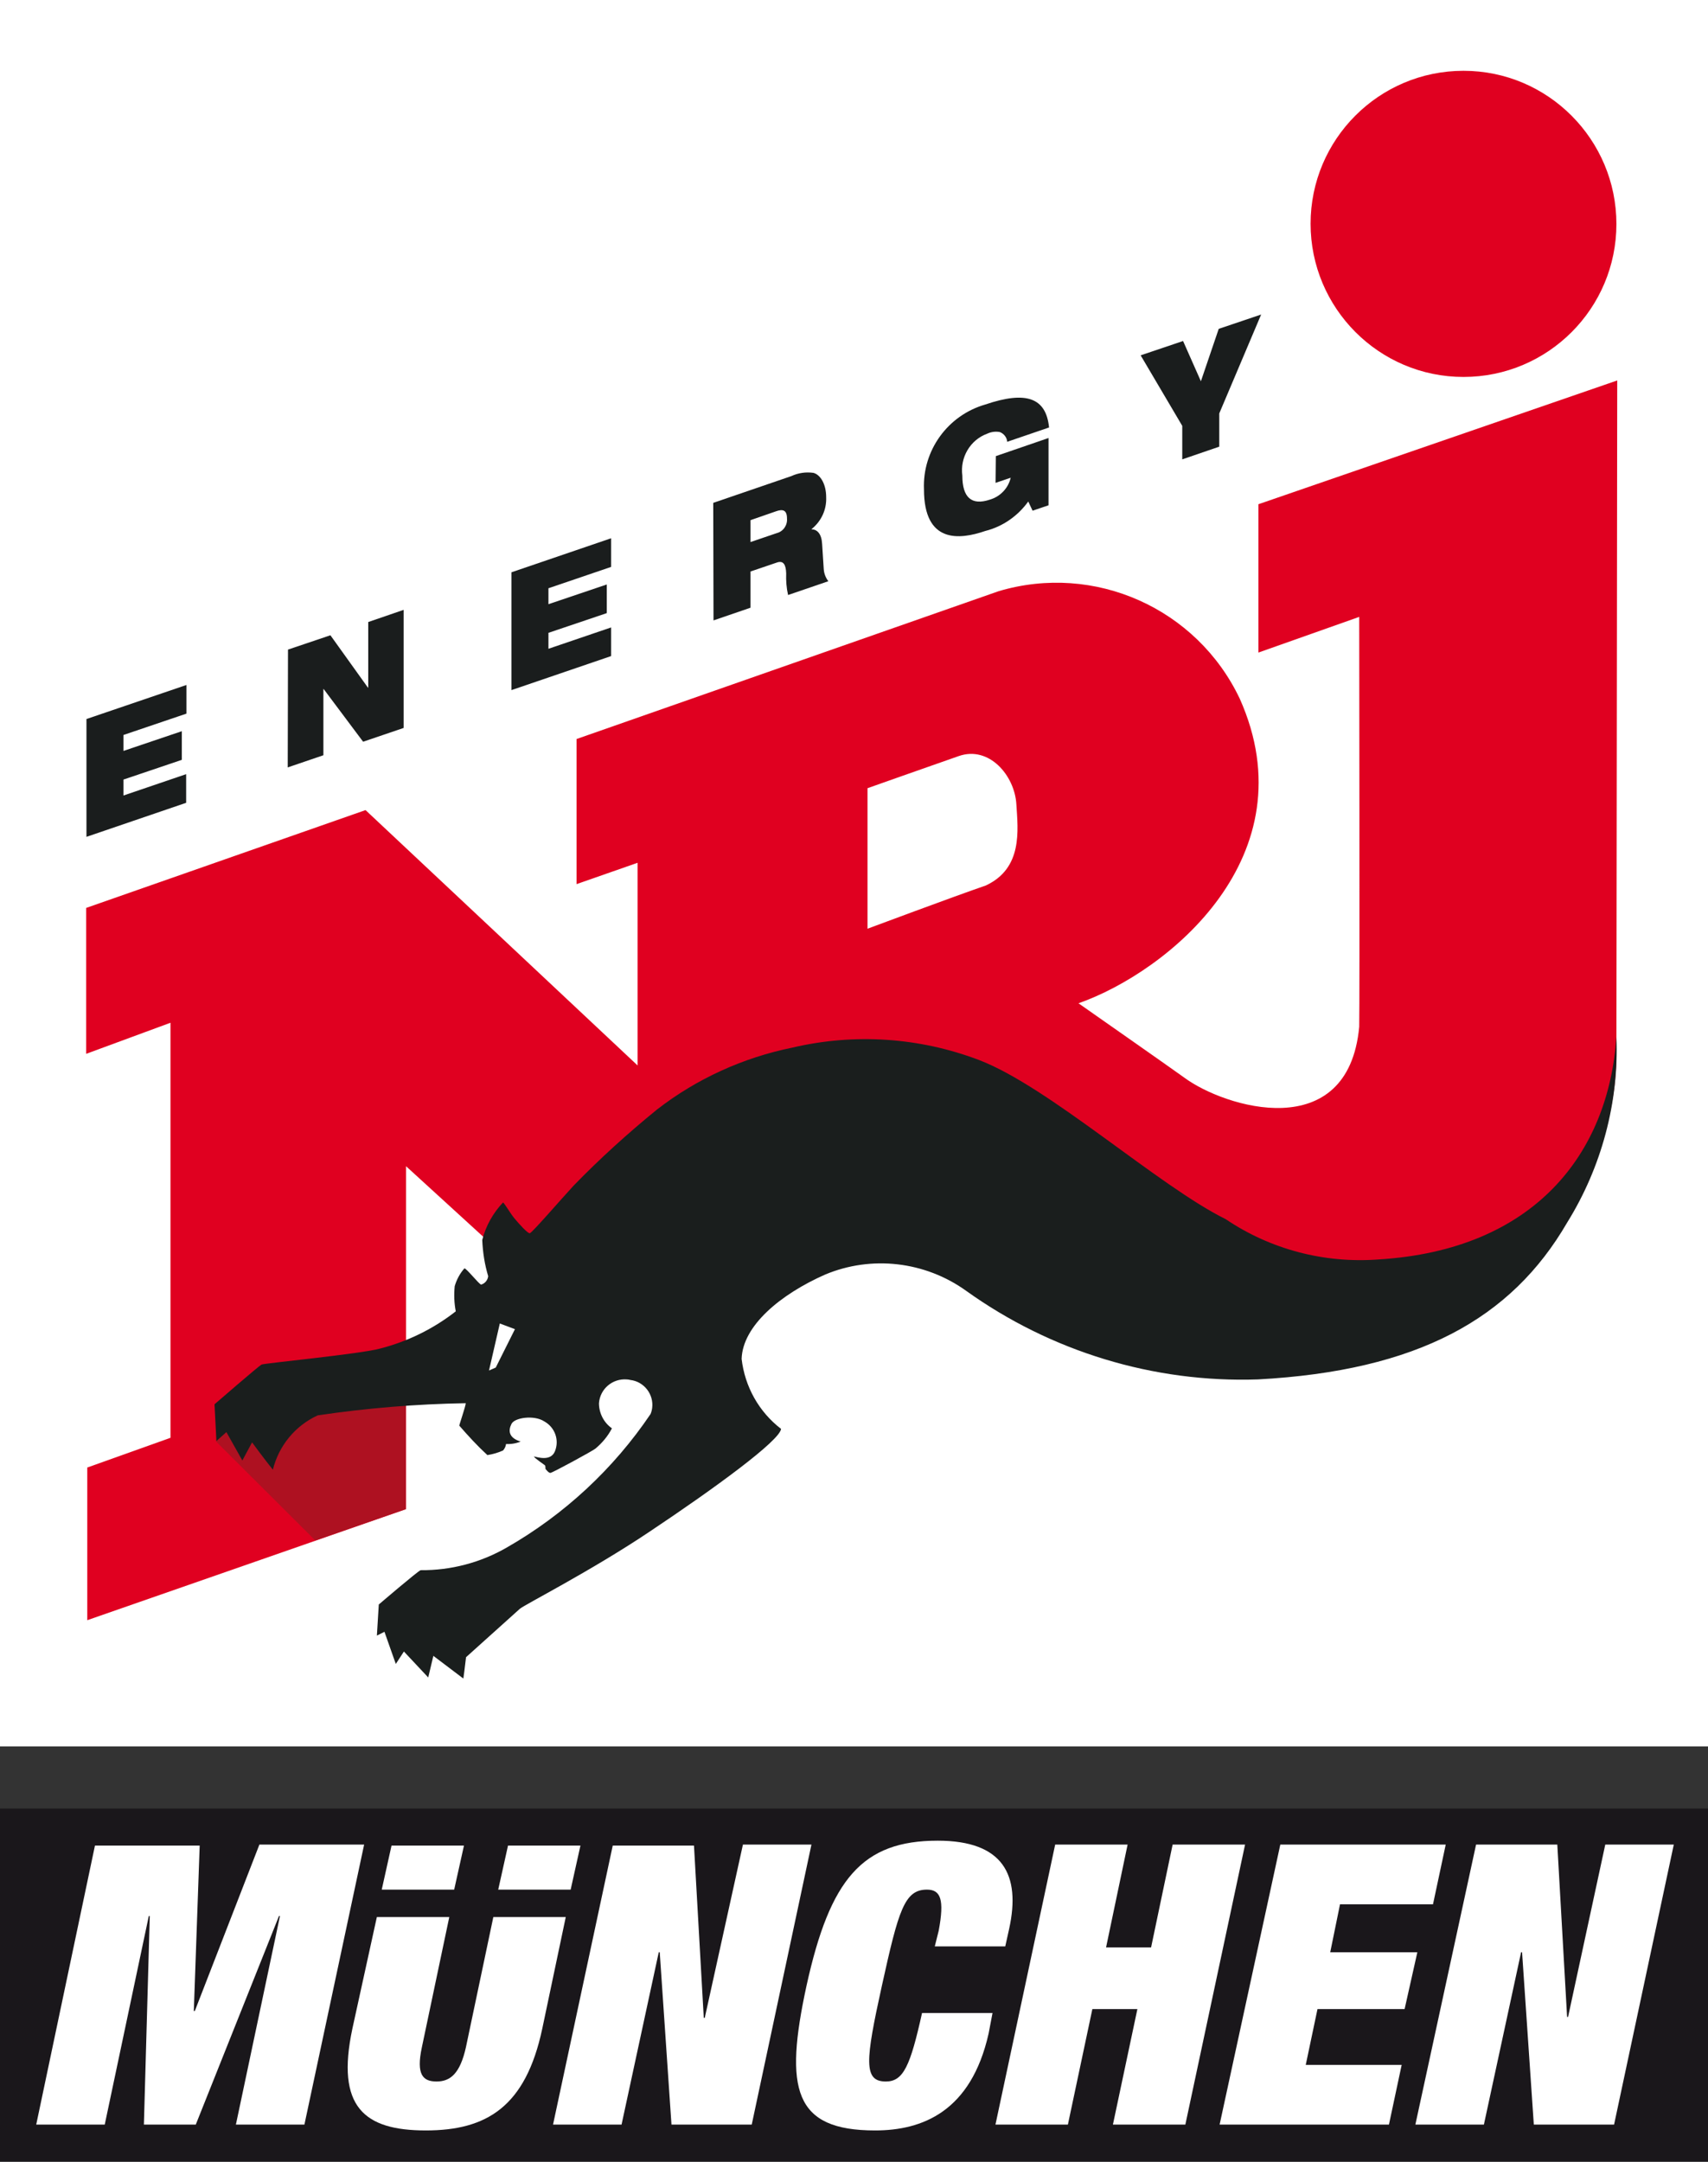 <svg enable-background="new 0 0 632.2 800" version="1.1" viewBox="0 0 632.2 800" xml:space="preserve" xmlns="http://www.w3.org/2000/svg">
<rect x="0" y="0" width="632.2" height="800" fill="#333333" stroke="none"/>
<rect width="632.2" height="646.3" fill="#fff"/>
<rect y="669.3" width="632.2" height="130.7" fill="#1A171B"/>
<path d="m465.8 186.6v54.9l37.3-13.2s0.2 144.2 0 151.7c-4.1 43.9-49.9 29.9-64.9 18.7-4.7-3.4-39-27.4-39-27.4 33.4-11.8 85.6-54.6 59.7-112.7-15.9-33.5-53.8-50.4-89.3-39.8l-156.2 54.7v53.7l22.6-7.9v75l-100.7-94.5-103.4 36.2v54l31.2-11.5v153.6l-30.8 11v56.5l118-41.1v-126.9l64.7 59.1 166.3-44.1s22 17.5 38.4 29.4c29.3 20.4 66.5 25.8 100.4 14.6 46.6-12.1 78.9-54.5 78.2-102.6 0-19.3 0.3-247.2 0.3-247.2l-132.8 45.8zm-100.9 141.1c-11.1 3.8-43.8 16-43.8 16v-52s22.6-8 33.8-11.9 20.7 7.2 21.3 17.9c0.6 9.6 2.4 23.6-11.3 30zm176.8-188.2c31.3 0 56.6-25.4 56.6-56.6s-25.3-56.7-56.6-56.7-56.6 25.4-56.6 56.6 25.3 56.7 56.6 56.7z" fill="#E00020"/>
<polygon points="83.3 518.3 150.2 515.3 150.2 558.5 116.7 570.1 79.9 533.4" fill="#AE1121"/>
<path d="m598.3 383.7c-2.9 43.3-30.4 78.9-88.1 82.4-20 1.5-39.9-3.7-56.5-14.9-24.9-12.3-65.4-49-91.3-58.9-22.1-8.4-46.1-10-69.1-4.6-18.2 3.7-35.4 11.5-50.1 22.9-10.8 8.8-21.2 18.2-30.9 28.2-4 4.3-15.4 17.5-16.2 17.6s-4-3.5-5.6-5.4-3.7-5.6-4.3-6c-3.7 3.9-6.4 8.7-7.7 13.9 0.2 4.6 0.9 9.1 2.2 13.4-0.2 1.5-1.2 2.7-2.6 3.1-0.7 0-5.5-6.1-6.2-6-1.7 1.9-2.9 4.2-3.6 6.6-0.3 3.1-0.2 6.3 0.4 9.3-8.3 6.5-17.9 11.2-28.1 13.8-7.3 2-42.8 5.4-43.8 5.9s-17.4 14.7-17.4 14.7l0.7 13.6 3.7-3.3 5.9 10.5 3.6-6.7s5 6.8 7.7 10.1c2.2-8.9 8.3-16.3 16.6-20.1 18.2-2.7 36.5-4.2 54.8-4.5-0.1 1.3-2.4 7.9-2.4 8.3 3.3 3.8 6.7 7.5 10.4 10.9 2-0.3 4-0.9 5.8-1.7 0.6-0.7 1-1.5 1.1-2.4 1.8 0.1 3.7-0.2 5.4-0.9-4.5-1.4-4.6-4.1-3.4-6.5 1.1-2.4 8.4-3.4 12.1-1 4 2.2 5.7 6.9 4 11.1-1.6 3.9-6.6 2.1-7.8 1.9 0.4 0.8 4 3.1 4.2 3.4 0.1 0.4 0.1 0.8 0.1 1.2 0 0 1.1 1.5 1.8 1.5s15.6-8.1 16.7-9c2.5-2.1 4.6-4.6 6.1-7.5-3-2.1-4.8-5.6-4.8-9.3 0.4-5.3 5-9.2 10.3-8.8 0.4 0 0.9 0.1 1.3 0.2 5.1 0.6 8.7 5.3 8.1 10.3-0.1 0.8-0.3 1.6-0.6 2.3-13.7 20.3-31.9 37.2-53.2 49.4-9.7 5.6-20.7 8.5-31.9 8.4-0.9 0.2-15.5 12.7-15.5 12.7l-0.7 11.5 2.8-1.4 4.2 11.9 3-4.6 9 9.6 1.9-8 11.1 8.4s0.6-4.2 1-7.9l19.9-17.9c1.7-1.5 26.3-14 47.8-28.4 24.6-16.4 48.5-33.9 48.9-38.2-8.2-6.3-13.4-15.6-14.6-25.9 0.4-12.3 14.4-23.9 30.9-31.2 17.2-7.2 37-4.9 52.2 6 31.4 22.5 69.4 34.1 108 32.8 59.1-3.2 93.8-22.4 114.5-58.1 12.6-20.3 19.2-44.4 18.2-68.7z" fill="#1A1E1D"/>
<polygon points="183.5 506.1 181 507.2 185 489.8 190.6 491.9" fill="#fff"/>
<g fill="#1A1D1D">
	<path d="m32 266.1 37-12.6v10.6l-23.3 7.9v5.9l21.6-7.3v10.6l-21.6 7.3v5.9l23.2-7.9v10.6l-36.9 12.6v-43.6z"/>
	<path d="m106.6 240.4 15.7-5.3 13.9 19.4h0.1v-24.3l13.1-4.5v43.7l-15 5.1-14.6-19.5h-0.1v24.5l-13.2 4.5 0.1-43.6z"/>
	<path d="m189.3 211.8 36.9-12.6v10.6l-23.2 7.9v5.9l21.6-7.3v10.6l-21.6 7.3v5.9l23.2-7.9v10.6l-36.9 12.6v-43.6z"/>
	<path d="m264 186.1 28.9-9.9c2.6-1.2 5.4-1.6 8.2-1.2 2.6 0.7 4.7 4.2 4.7 9 0.2 4.6-1.8 8.9-5.4 11.8v0.1c2.1 0 3.7 1.7 3.9 5.4l0.6 9.3c0.1 1.6 0.7 3.2 1.7 4.5l-14.9 5.1c-0.6-2.6-0.8-5.3-0.7-8-0.1-3.2-1-4.9-3.5-4l-9.7 3.3v13.4l-13.7 4.7-0.1-43.5zm13.8 14.5 9.7-3.3c2.4-0.6 4-2.9 3.8-5.4 0-3.3-1.7-3.5-4-2.7l-9.5 3.3v8.1z"/>
	<path d="m368.6 168.8 19.5-6.7v24.9l-5.9 2-1.6-3.4c-3.9 5.4-9.5 9.3-15.9 10.9-9.6 3.3-22.7 4.7-22.7-15.4-0.6-14.4 8.8-27.4 22.7-31.4 15.3-5.2 22.5-2.4 23.6 8.5l-15.5 5.3c-0.1-1.6-1.2-3-2.7-3.6-1.6-0.3-3.2-0.1-4.7 0.6-6.3 2.3-10.1 8.8-9.2 15.5 0 8.1 3.4 11.2 10.2 8.9 3.8-1.1 6.8-4.2 7.7-8.1l-5.6 1.9 0.1-9.9z"/>
	<path d="m437.6 157.6-15.4-26.1 15.7-5.3 6.6 14.9 6.6-19.4 15.7-5.3-15.5 36.6v12.3l-13.7 4.7v-12.4z"/>
</g>
<g transform="matrix(3.623 0 0 3.623 61.594 429.76)" fill="#fff">
	<path d="m-13.3 98.4h7l4.5-21.3h0.1l-0.6 21.3h5.3l8.5-21.3h0.1l-4.5 21.3h7l6.1-28.6h-10.7l-6.6 17h-0.1l0.6-16.9h-10.7l-6 28.5z"/>
	<path d="m23 69.9-1 4.5h7.4l1-4.5h-7.4zm11.9 0-1 4.5h7.4l1-4.5h-7.4zm-13.4 7.3-2.5 11.4c-1.7 8 1.2 10.4 7.5 10.4 6.2 0 10.2-2.4 11.9-10.4l2.4-11.4h-7.4l-2.8 13.3c-0.6 2.7-1.6 3.5-3 3.5s-2.1-0.7-1.5-3.5l2.8-13.3h-7.4z"/>
	<path d="M39.5,98.4h7l3.8-17.6h0.1l1.2,17.6h8.2l6.1-28.6h-7L55,87.5h-0.1l-1-17.6h-8.3L39.5,98.4z"/>
	<path d="m78.5 80.2h7.2l0.4-1.8c1.2-5.5-0.6-9-7.3-9-7.7 0-11 3.9-13.4 14.8-2.3 10.6-1.3 14.8 7 14.8 4.8 0 9.8-1.9 11.6-9.9l0.4-2.1h-7.2c-1.2 5.4-1.9 7-3.7 7-2.3 0-2.1-2.1-0.4-9.8s2.3-9.8 4.6-9.8c1.4 0 1.8 1 1.2 4.2l-0.4 1.6z"/>
	<path d="m84.7 98.4h7.4l2.5-11.8h4.6l-2.5 11.8h7.4l6.1-28.6h-7.4l-2.2 10.5h-4.6l2.2-10.5h-7.4l-6.1 28.6z"/>
	<path d="m107.6 98.4h17.3l1.3-6.1h-9.8l1.2-5.7h8.9l1.3-5.8h-8.9l1-4.9h9.5l1.3-6.1h-16.9l-6.2 28.6z"/>
	<path d="m127.6 98.4h7l3.8-17.6h0.1l1.2 17.6h8.2l6.1-28.6h-7l-3.8 17.6h-0.1l-1-17.6h-8.3l-6.2 28.6z"/>
</g>
</svg>
